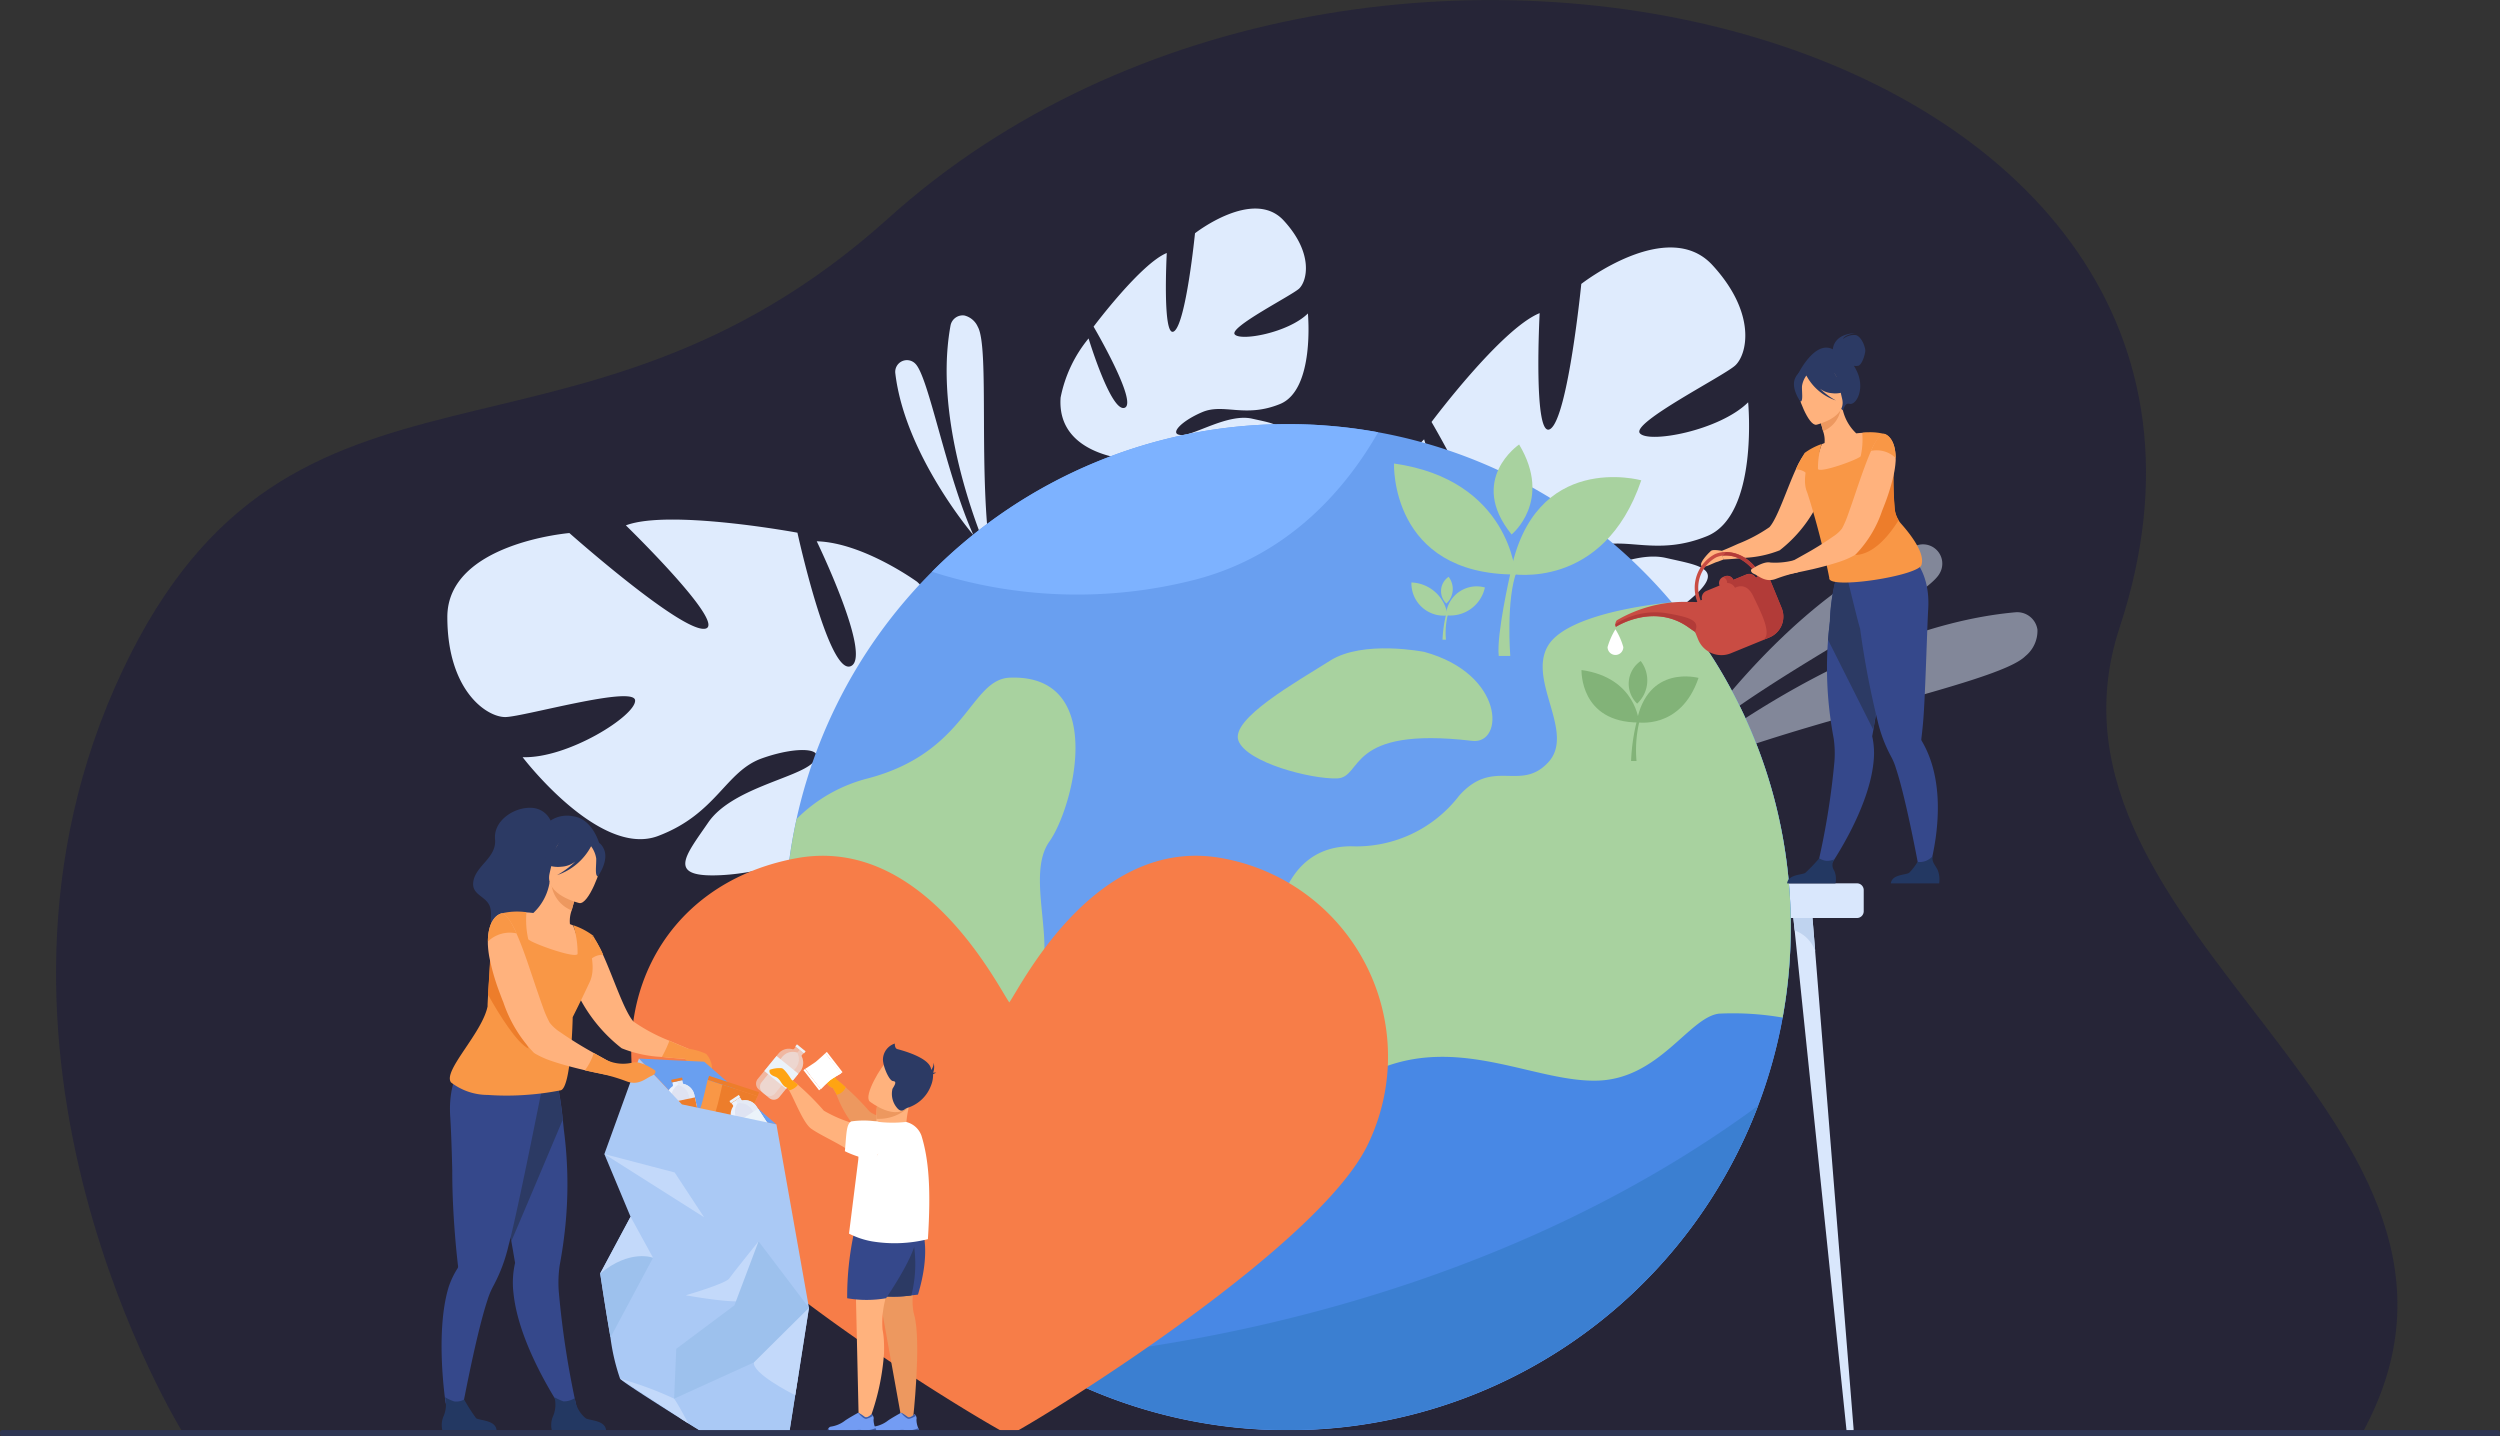 <svg xmlns="http://www.w3.org/2000/svg" width="190.483" height="109.442" viewBox="0 0 190.483 109.442">
  <rect x="0" y="0" width="190.483" height="109.442" fill="#333333" stroke="none"/>
  <g id="_6660" data-name="6660" transform="translate(-446.498 54.526)">
    <g id="Group_206" data-name="Group 206" transform="translate(446.498 -54.526)">
      <path id="Path_73" data-name="Path 73" d="M319.713,279s-18.308-29.222-4.623-58.159c12.875-27.234,34.342-12.814,58.349-34.444,36.446-32.838,108.76-14.162,93.808,31.176-7.748,23.5,31.612,37.576,18.444,61.474Z" transform="translate(-305.742 -169.778)" fill="#262537"/>
      <g id="Group_186" data-name="Group 186" transform="translate(119.892 67.304)">
        <path id="Path_74" data-name="Path 74" d="M2029.8,1160.942h-21.086a.514.514,0,0,1-.51-.511v-1.62a.514.514,0,0,1,.51-.511H2029.8a.514.514,0,0,1,.511.511v1.62A.514.514,0,0,1,2029.8,1160.942Z" transform="translate(-2008.2 -1158.3)" fill="#d9e7fc"/>
        <g id="Group_183" data-name="Group 183" transform="translate(0.767 2.635)">
          <path id="Path_75" data-name="Path 75" d="M2024.063,1197.007l-.266,1.539-3.8,22.312a.191.191,0,0,1-.2.136c-.2,0-.347-.13-.327-.279l3.016-22.849.116-.865h1.457Z" transform="translate(-2019.473 -1197)" fill="#d9e7fc"/>
        </g>
        <path id="Path_76" data-name="Path 76" d="M2065.28,1197.007l-.266,1.539c-.177-.613-1.314-.681-1.314-.681l.116-.865h1.464Z" transform="translate(-2059.921 -1194.365)" fill="#bfd3ef"/>
        <g id="Group_185" data-name="Group 185" transform="translate(16.756 2.642)">
          <g id="Group_184" data-name="Group 184" transform="translate(0)">
            <path id="Path_77" data-name="Path 77" d="M2258.556,1236.481a.218.218,0,0,1-.2-.225l-3.8-36.623-.163-1.58-.1-.953h1.457l.116,1.416.089,1.11,2.928,36.392C2258.9,1236.263,2258.753,1236.481,2258.556,1236.481Z" transform="translate(-2254.3 -1197.1)" fill="#d9e7fc"/>
          </g>
          <path id="Path_78" data-name="Path 78" d="M2255.961,1199.626a2.551,2.551,0,0,0-1.566-1.573h0l-.1-.953h1.457l.116,1.416Z" transform="translate(-2254.3 -1197.1)" fill="#bfd3ef"/>
        </g>
      </g>
      <g id="Group_187" data-name="Group 187" transform="translate(126.564 41.469)">
        <path id="Path_79" data-name="Path 79" d="M2142.1,793.809s7.4-10.955,16.967-14.843a1.469,1.469,0,0,1,1.838,2.063c-.014.02-.02.041-.034.061C2159.721,783.126,2148.507,788.464,2142.1,793.809Z" transform="translate(-2139.656 -778.854)" fill="#dfebfd" opacity="0.5"/>
        <path id="Path_80" data-name="Path 80" d="M2106.2,867.65s13.467-11.52,26.976-12.739a1.557,1.557,0,0,1,1.7,1.321,2.492,2.492,0,0,1-.926,2.022C2131.807,860.4,2116,863.2,2106.2,867.65Z" transform="translate(-2106.2 -849.726)" fill="#dfebfd" opacity="0.5"/>
      </g>
      <g id="Group_188" data-name="Group 188" transform="translate(68.209 24.027)">
        <path id="Path_81" data-name="Path 81" d="M1255.071,586.045s-5.229-6.114-5.958-12.351a.892.892,0,0,1,1.5-.742l.027.027C1251.666,573.987,1252.98,581.429,1255.071,586.045Z" transform="translate(-1249.107 -569.294)" fill="#dfebfd"/>
        <path id="Path_82" data-name="Path 82" d="M1310.017,541.341s-4.575-9.764-3.1-17.872a.95.95,0,0,1,1.049-.783,1.514,1.514,0,0,1,1.035.872C1309.908,525.157,1309,534.873,1310.017,541.341Z" transform="translate(-1302.705 -522.677)" fill="#dfebfd"/>
      </g>
      <path id="Path_83" data-name="Path 83" d="M1451.022,404.083c-2.308-2.506-6.754.974-6.754.974s-.681,6.843-1.593,7.469-.558-5.964-.558-5.964c-1.975.8-5.576,5.61-5.576,5.61s3.4,5.794,2.369,6.182-2.751-5.283-2.751-5.283a10.194,10.194,0,0,0-2.131,4.507c-.32,4.569,5.563,4.746,5.563,4.746a10.935,10.935,0,0,1,1.1,5.066h0a7.809,7.809,0,0,0,.034,1.484l.5-.259c-.027-.157-.054-.306-.068-.456h0v-.007c-.007-.1-.014-.231-.021-.395h0c0-.375-.014-.647-.034-.844h0a8.627,8.627,0,0,1,.293-3.207,1.058,1.058,0,0,1-.225-.17c.075.055.15.109.225.17,1.8,1.382,6.209-.531,8.327-2.254s.735-1.852-1.1-2.267-4.364,1.26-5.372,1.246-.082-1.042,1.566-1.743,3.255.47,5.93-.62,2.124-6.9,2.124-6.9c-1.478,1.464-5.14,2.138-5.576,1.593s4.269-2.921,4.9-3.479C1452.812,408.706,1453.33,406.582,1451.022,404.083Z" transform="translate(-1353.217 -387.285)" fill="#dfebfd"/>
      <path id="Path_84" data-name="Path 84" d="M1819.558,448.038c-3.411-3.7-9.988,1.437-9.988,1.437s-1.008,10.117-2.349,11.043-.824-8.817-.824-8.817c-2.928,1.178-8.238,8.293-8.238,8.293s5.038,8.565,3.506,9.137-4.072-7.816-4.072-7.816c-2.274,2.213-3.152,6.666-3.152,6.666-.477,6.754,8.225,7.02,8.225,7.02a16.154,16.154,0,0,1,1.62,7.489h0a11.606,11.606,0,0,0,.054,2.192l.735-.381c-.041-.232-.075-.456-.1-.674v-.014c-.007-.143-.021-.34-.034-.586h0c-.007-.558-.02-.96-.048-1.246h0c-.048-1.729-.014-4.031.436-4.746a1.733,1.733,0,0,1-.334-.252l.334.252c2.662,2.043,9.185-.79,12.31-3.329s1.089-2.737-1.634-3.357-6.454,1.859-7.946,1.838-.116-1.539,2.315-2.574,4.814.688,8.77-.919,3.139-10.2,3.139-10.2c-2.186,2.165-7.605,3.159-8.252,2.356s6.311-4.317,7.251-5.147C1822.207,454.88,1822.969,451.742,1819.558,448.038Z" transform="translate(-1689.086 -427.842)" fill="#dfebfd"/>
      <path id="Path_85" data-name="Path 85" d="M747.9,758.649c-.007-5.638,9.3-6.407,9.3-6.407s8.511,7.551,10.322,7.292-6.019-7.877-6.019-7.877c3.3-1.253,13.072.558,13.072.558s2.369,10.866,4.058,10.172-2.587-9.518-2.587-9.518c3.547.1,7.653,3.091,7.653,3.091,5.522,5.195-1.43,12.017-1.43,12.017a18.009,18.009,0,0,0,4.357,7.387h0a12.738,12.738,0,0,1,1.62,1.845l-.892.245c-.136-.218-.279-.429-.429-.626v-.007l-.007-.007c-.1-.123-.238-.293-.415-.5h0c-.415-.463-.708-.8-.906-1.062h0c-1.273-1.457-3.05-3.323-3.963-3.568a1.793,1.793,0,0,0,.082-.463c-.027.15-.055.3-.082.463-.64,3.7-8.15,6.325-12.65,6.611s-2.969-1.423-1.205-4,6.72-3.37,7.932-4.521-1.076-1.355-3.854-.361-3.432,4.221-7.9,5.91-10.322-6.005-10.322-6.005c3.438.123,8.654-3.173,8.572-4.33s-8.47,1.246-9.872,1.273S747.907,764.286,747.9,758.649Z" transform="translate(-713.816 -711.627)" fill="#dfebfd"/>
      <g id="Group_193" data-name="Group 193" transform="translate(59.8 32.315)">
        <g id="Group_189" data-name="Group 189">
          <path id="Path_86" data-name="Path 86" d="M1202.244,682.719a38.326,38.326,0,1,1-65.437-27.071,38.229,38.229,0,0,1,27.118-11.248c.974,0,1.94.034,2.894.109a38.241,38.241,0,0,1,26.37,13.481,37.4,37.4,0,0,1,3.118,4.249A38.106,38.106,0,0,1,1202.244,682.719Z" transform="translate(-1125.6 -644.4)" fill="#699ff0"/>
          <path id="Path_87" data-name="Path 87" d="M1220.416,926.98a38.457,38.457,0,0,1-.62,6.9,37.67,37.67,0,0,1-1.872,6.713,38.338,38.338,0,0,1-53.869,20.2c-.5-.266-.98-.538-1.464-.824A38.356,38.356,0,0,1,1145.1,937a65.984,65.984,0,0,0,19.35,1.62q2.135-.133,4.385-.429a63.92,63.92,0,0,0,16.865-4.63c13.944-5.978,23.326-17.954,28.787-27.057A38.126,38.126,0,0,1,1220.416,926.98Z" transform="translate(-1143.772 -888.655)" fill="#4888e5"/>
          <path id="Path_88" data-name="Path 88" d="M1680.957,868.635a38.456,38.456,0,0,1-.62,6.9,22.149,22.149,0,0,0-4.848-.3c-2.26.266-4.521,4.916-9.171,5.1s-10.363-3.37-16.477-.98-9.3-.136-10.363-1.859,2.655-5.712,2.322-7.442.47-7.571,5.651-7.571a9.874,9.874,0,0,0,8.238-3.854c2.608-2.928,4.65-.266,6.775-2.526s-1.593-6.243,0-8.906,9.437-3.3,9.437-3.3A38.166,38.166,0,0,1,1680.957,868.635Z" transform="translate(-1604.313 -830.317)" fill="#a8d29f"/>
          <path id="Path_89" data-name="Path 89" d="M1145.847,940.527c-1.859,2.621.667,8.068-.933,10.86s-4.65,2.26-6.911,3.588c-1.961,1.151-2.744,5.91-9.035,7.585a38.5,38.5,0,0,1-2.376-23.762,11.771,11.771,0,0,1,5.44-3.091c7.571-1.995,7.762-7.564,10.819-7.673C1150.292,927.775,1147.705,937.906,1145.847,940.527Z" transform="translate(-1125.693 -908.717)" fill="#a8d29f"/>
          <path id="Path_90" data-name="Path 90" d="M1646.656,895.6s-4.65-.933-7.176.667-7.639,4.453-6.979,6.114,5.515,2.921,7.51,2.859.633-4.01,10.3-2.86C1652.757,902.668,1652.791,897.282,1646.656,895.6Z" transform="translate(-1597.935 -878.245)" fill="#a8d29f"/>
          <path id="Path_91" data-name="Path 91" d="M1324.2,645.02c-2.356,4.126-6.666,9.348-13.951,11.234a36.1,36.1,0,0,1-20.044-.606,38.229,38.229,0,0,1,27.118-11.248c.974,0,1.94.034,2.894.109A38.353,38.353,0,0,1,1324.2,645.02Z" transform="translate(-1278.993 -644.4)" fill="#7db2ff"/>
          <path id="Path_92" data-name="Path 92" d="M1457.333,1407.2a38.338,38.338,0,0,1-53.869,20.2c-.5-.265-.98-.538-1.464-.824C1411.886,1425.855,1436.567,1422.472,1457.333,1407.2Z" transform="translate(-1383.181 -1355.264)" fill="#3b7fd1"/>
          <path id="Path_93" data-name="Path 93" d="M1248.268,1370.182c-2.036,1.484-2.519,6.039-3.82,6.672a10.651,10.651,0,0,0-2.492,2.512,38.475,38.475,0,0,1-13.256-11.711c2.3-1.593,6.611-4.289,9.607-4.364,0,0,1.5-.02,2.6-3.057a14.086,14.086,0,0,1,1.45-3.057c.838-1.232,1.845-1.838,3.18-1.355a2.3,2.3,0,0,1,1.205.933c.776,1.151.824,2.982,3,4.746C1252.687,1363.878,1250.3,1368.7,1248.268,1370.182Z" transform="translate(-1221.68 -1307.231)" fill="#a8d29f"/>
        </g>
        <g id="Group_190" data-name="Group 190" transform="translate(46.413 1.552)">
          <path id="Path_94" data-name="Path 94" d="M1816.542,696.956s-.4-7.2-9.26-8.456C1807.282,688.5,1806.955,696.956,1816.542,696.956Z" transform="translate(-1807.281 -687.05)" fill="#a8d29f"/>
          <path id="Path_95" data-name="Path 95" d="M1937.4,711.06s7.1,1.341,9.981-7.129C1947.381,703.932,1939.184,701.637,1937.4,711.06Z" transform="translate(-1928.541 -701.201)" fill="#a8d29f"/>
          <path id="Path_96" data-name="Path 96" d="M1920.165,674.056s3.153-2.553.572-6.856C1920.737,667.2,1916.781,669.876,1920.165,674.056Z" transform="translate(-1911.204 -667.2)" fill="#a8d29f"/>
          <path id="Path_97" data-name="Path 97" d="M1925.086,809.018s-1.062,4.623-.878,6.25h.878s-.34-4.3.5-6.468Z" transform="translate(-1916.227 -799.159)" fill="#a8d29f"/>
        </g>
        <g id="Group_191" data-name="Group 191" transform="translate(60.698 18.049)">
          <path id="Path_98" data-name="Path 98" d="M2021.485,923.6s-.191-3.411-4.385-4C2017.107,919.6,2016.95,923.6,2021.485,923.6Z" transform="translate(-2017.1 -918.912)" fill="#82b378"/>
          <path id="Path_99" data-name="Path 99" d="M2078.7,930.256s3.363.633,4.725-3.377C2083.425,926.885,2079.544,925.8,2078.7,930.256Z" transform="translate(-2074.506 -925.592)" fill="#82b378"/>
          <path id="Path_100" data-name="Path 100" d="M2070.547,912.748a2.421,2.421,0,0,0,.272-3.248A2.1,2.1,0,0,0,2070.547,912.748Z" transform="translate(-2066.305 -909.5)" fill="#82b378"/>
          <path id="Path_101" data-name="Path 101" d="M2072.872,976.509a14.75,14.75,0,0,0-.415,2.955h.415a9.36,9.36,0,0,1,.231-3.064Z" transform="translate(-2068.678 -971.845)" fill="#82b378"/>
        </g>
        <g id="Group_192" data-name="Group 192" transform="translate(47.741 11.636)">
          <path id="Path_102" data-name="Path 102" d="M1829.544,824.112a2.881,2.881,0,0,0-2.751-2.512A2.463,2.463,0,0,0,1829.544,824.112Z" transform="translate(-1826.793 -821.171)" fill="#a8d29f"/>
          <path id="Path_103" data-name="Path 103" d="M1865.4,828.319a2.706,2.706,0,0,0,2.969-2.117A2.347,2.347,0,0,0,1865.4,828.319Z" transform="translate(-1862.771 -825.391)" fill="#a8d29f"/>
          <path id="Path_104" data-name="Path 104" d="M1860.321,817.336a1.511,1.511,0,0,0,.17-2.036A1.313,1.313,0,0,0,1860.321,817.336Z" transform="translate(-1857.658 -815.3)" fill="#a8d29f"/>
          <path id="Path_105" data-name="Path 105" d="M1861.772,857.461a9.415,9.415,0,0,0-.259,1.859h.259a5.78,5.78,0,0,1,.15-1.92Z" transform="translate(-1859.143 -854.534)" fill="#a8d29f"/>
        </g>
      </g>
      <g id="Group_194" data-name="Group 194" transform="translate(122.486 25.384)">
        <path id="Path_106" data-name="Path 106" d="M2152.453,785.372s-.681-.136-.837,0-.9.885-.736,1.13.919-.2,1.076-.245.6-.218.6-.218Z" transform="translate(-2143.738 -768.786)" fill="#ffb27d"/>
        <path id="Path_107" data-name="Path 107" d="M2280.8,829.42l.729.272s3.173-4.405,3.568-8.279a5.959,5.959,0,0,0-.1-1.981s.034-.177.089-.49c.027-.143.054-.32.088-.524.1-.592.245-1.4.409-2.322.374-2.124.858-4.834,1.232-6.829l-.2-.061-2.131-.688-.442-1.4-1.586-.415a14.634,14.634,0,0,0-.674,3.969c-.061.429-.109.906-.15,1.416a28.433,28.433,0,0,0,.15,5.74c.075.572.164,1.157.279,1.763a8.014,8.014,0,0,1,.061,1.736A57.955,57.955,0,0,1,2280.8,829.42Z" transform="translate(-2264.834 -788.719)" fill="#35488b"/>
        <path id="Path_108" data-name="Path 108" d="M2293,811.992l3.445,6.849c.027-.143.054-.32.088-.524.1-.592.245-1.4.408-2.322.375-2.124.858-4.834,1.232-6.829l-.2-.061-2.131-.688-.443-1.4-1.586-.415a14.63,14.63,0,0,0-.674,3.969C2293.1,811.005,2293.041,811.475,2293,811.992Z" transform="translate(-2276.203 -788.626)" fill="#2c3a64"/>
        <path id="Path_109" data-name="Path 109" d="M2315.3,796.675l.082-.681c1.334.354,4.909-.994,4.909-.994s1.294,1.137,1.123,3.867c-.082,1.335-.231,6.992-.395,8.667-.054.606-.109,1.042-.129,1.212h0a.239.239,0,0,0,.041.15,7.852,7.852,0,0,1,.586,1.232c1.552,4.14-.238,9.239-.238,9.239l-.463-.191s-1.021-5.678-1.852-8.184a4.789,4.789,0,0,0-.4-.96,10.849,10.849,0,0,1-1-2.662,65.818,65.818,0,0,1-1.341-7.067C2316.178,800.3,2315.3,796.675,2315.3,796.675Z" transform="translate(-2296.985 -777.815)" fill="#35488b"/>
        <path id="Path_110" data-name="Path 110" d="M2174.3,682.5l.1.667s.041,0,.123-.007c.245-.014.837-.048,1.5-.123a8.3,8.3,0,0,0,2.676-.572,10.312,10.312,0,0,0,2.689-3.152.744.744,0,0,0,.055-.1,4.906,4.906,0,0,0,.708-2,2.851,2.851,0,0,0-.1-.906,2.411,2.411,0,0,0-.409-.817.511.511,0,0,0-.075-.1,1.989,1.989,0,0,0-.524-.449c-.136-.055-.279.014-.429.17v.007a2.594,2.594,0,0,0-.381.565l-.014.014c-.027.048-.055.1-.088.163-.014.014-.014.027-.021.041-.062.129-.123.259-.184.4-.681,1.484-1.4,3.731-2.008,4.4a11.757,11.757,0,0,1-2.4,1.273C2174.858,682.279,2174.3,682.5,2174.3,682.5Z" transform="translate(-2165.585 -665.918)" fill="#ffb27d"/>
        <path id="Path_111" data-name="Path 111" d="M2277.8,629.484a4.128,4.128,0,0,0,1.539.361c2.3.129,2.819-1.886,2.914-3.227a1.936,1.936,0,0,0-.79-.1c-.163.007-.334.027-.477.041a3.547,3.547,0,0,1-1.076-2.056l-.1.048-1.661.783s.177.538.306,1.055a2.1,2.1,0,0,1,.116.906l-.211.089h0A12.078,12.078,0,0,0,2277.8,629.484Z" transform="translate(-2262.038 -618.924)" fill="#ffb27d"/>
        <path id="Path_112" data-name="Path 112" d="M2266.5,657.968c.021.048.034.089.054.136a58.255,58.255,0,0,1,1.661,6.448c-.157.933,7.02-.184,7.033-1.035.252-.9-.9-2.349-1.546-3.078a1.841,1.841,0,0,1-.218-.293,2.012,2.012,0,0,1-.292-.858,27.949,27.949,0,0,1-.089-3.023h0c-.129-.1-.252-.177-.361-.266a3.255,3.255,0,0,1-.442-.368.662.662,0,0,1-.211-.415,3,3,0,0,1,.007-.347c.007-.055.014-.109.021-.163a4.6,4.6,0,0,1,.334-1.11,4.284,4.284,0,0,0-1.716-.1v.163a5.752,5.752,0,0,1-.129,1.62c-.163.245-3.1,1.307-3.254.974a6.107,6.107,0,0,1,.279-1.9h0a4.791,4.791,0,0,0-1.335.708C2266.906,655.449,2266.048,656.75,2266.5,657.968Z" transform="translate(-2251.321 -645.903)" fill="#f99746"/>
        <path id="Path_113" data-name="Path 113" d="M2262.055,543.832c.007-.1.082-1.171,1.716-1.232,0,0-.8.1-.946.449a1.328,1.328,0,0,1,.994-.3c.443.143.708.919.708,1.178s-.245,1.083-.531,1.157a.819.819,0,0,1-.34,0,3.053,3.053,0,0,1,.218.395c.654,1.341-.021,2.649-.572,2.506-.354-.1-.456.511-.456.511l-3.445-2.785C2259.414,545.712,2260.673,543.1,2262.055,543.832Z" transform="translate(-2244.891 -542.6)" fill="#2c3a64"/>
        <path id="Path_114" data-name="Path 114" d="M2283,625.983s.177.538.306,1.055a2.14,2.14,0,0,0,1.355-1.838Z" transform="translate(-2266.884 -619.576)" fill="#ed985f"/>
        <path id="Path_115" data-name="Path 115" d="M2259.868,587.418s2.322-.538,1.961-1.974-.3-2.478-1.791-2.192-1.648.9-1.641,1.409S2259.255,587.52,2259.868,587.418Z" transform="translate(-2243.956 -580.439)" fill="#ffb27d"/>
        <path id="Path_116" data-name="Path 116" d="M2254.984,580.244c.252-.524.545-.5.729-.4a1.664,1.664,0,0,1,2.158-.184,2.831,2.831,0,0,0,1.3,1.4,1.938,1.938,0,0,1-1.389.354,1.692,1.692,0,0,1-.919-.347,5.591,5.591,0,0,0,1.212.9,3.959,3.959,0,0,1-2.247-1.9,1.815,1.815,0,0,0-.333.8c-.028.395.109,1.164-.116,1.191C2255.373,582.055,2254.61,581.02,2254.984,580.244Z" transform="translate(-2240.68 -576.839)" fill="#2c3a64"/>
        <path id="Path_117" data-name="Path 117" d="M2257.74,677.2s-.558.974-.64,1.226a1.161,1.161,0,0,1,1.014.531S2258.183,677.329,2257.74,677.2Z" transform="translate(-2242.748 -668.036)" fill="#f99746"/>
        <path id="Path_118" data-name="Path 118" d="M2314.165,692.769c1.416-.014,2.615-1.484,3.343-2.655a2.015,2.015,0,0,1-.293-.858,27.951,27.951,0,0,1-.089-3.023h0c-.129-.1-.252-.177-.361-.266a3.244,3.244,0,0,1-.442-.368C2315.159,687.561,2312.245,692.79,2314.165,692.769Z" transform="translate(-2295.332 -675.864)" fill="#ed7d2b"/>
        <path id="Path_119" data-name="Path 119" d="M2244.4,665.451l.191.708s.245-.041.633-.116a1.781,1.781,0,0,0,.184-.041c.313-.061.681-.143,1.083-.232h.007c.694-.163,1.464-.368,2.117-.585a6.26,6.26,0,0,0,1.13-.5.54.54,0,0,0,.075-.054,8.834,8.834,0,0,0,2.015-3.336c.082-.2.163-.409.238-.606a15.221,15.221,0,0,0,.633-2.1,6.383,6.383,0,0,0,.15-1,1.949,1.949,0,0,0,.007-.279c-.014-1.607-.81-1.825-.81-1.825a.127.127,0,0,0-.054-.014c-.136-.02-.279.075-.429.252a4.821,4.821,0,0,0-.593,1.048c-.313.715-.647,1.641-.96,2.553-.17.5-.341,1.008-.5,1.471-.1.279-.191.545-.279.79a7.454,7.454,0,0,1-.463,1.076,2.628,2.628,0,0,1-.681.613,24.112,24.112,0,0,1-2.192,1.362c-.313.177-.606.34-.844.47C2244.659,665.308,2244.4,665.451,2244.4,665.451Z" transform="translate(-2230.912 -647.776)" fill="#ffb27d"/>
        <path id="Path_120" data-name="Path 120" d="M2341,656.532a2.086,2.086,0,0,1,1.886.538c-.014-1.6-.81-1.825-.81-1.825C2341.756,655.116,2341.381,655.675,2341,656.532Z" transform="translate(-2320.935 -647.559)" fill="#f99746"/>
        <path id="Path_121" data-name="Path 121" d="M2363.3,1129.977h3.683a2.033,2.033,0,0,0-.1-.987c-.184-.408-.47-.592-.4-1.089a1.319,1.319,0,0,1-1.15.436,4.074,4.074,0,0,1-.64.831C2364.451,1129.344,2363.375,1129.275,2363.3,1129.977Z" transform="translate(-2341.717 -1088.05)" fill="#233862"/>
        <path id="Path_122" data-name="Path 122" d="M2247.2,1132.213h3.683a1.55,1.55,0,0,0-.1-.987.722.722,0,0,1,.027-.851,1.444,1.444,0,0,1-.62.116,1.379,1.379,0,0,1-.545-.191,12.227,12.227,0,0,1-1.048,1.1C2248.344,1131.58,2247.275,1131.512,2247.2,1132.213Z" transform="translate(-2233.521 -1090.286)" fill="#233862"/>
        <path id="Path_123" data-name="Path 123" d="M2067.677,791.687l-.878-2.138a.6.6,0,0,0-.7-.347,3.675,3.675,0,0,0-1.144-1.3,2.693,2.693,0,0,0-1.539-.5,2.169,2.169,0,0,0-.824.163,2.911,2.911,0,0,0-1.348,3.629l-.068.027s-.211-.014-.572-.014a10.286,10.286,0,0,0-5.488,1.4.482.482,0,0,0-.116.306.472.472,0,0,0,.041.2s2.887-1.866,5.556.055c.163.116.32.225.477.327l.238.586a1.913,1.913,0,0,0,2.485,1.042l2.444-1,.511-.211A1.717,1.717,0,0,0,2067.677,791.687Zm-4.739-1.729-.994.409a.572.572,0,0,0-.34.681l-.109.041a2.645,2.645,0,0,1,1.2-3.282,1.984,1.984,0,0,1,.477-.129,2.321,2.321,0,0,1,1.525.368,3.386,3.386,0,0,1,1.158,1.253l-.15.061a.585.585,0,0,0-.722-.245l-.994.409a.493.493,0,0,0-.456-.306.583.583,0,0,0-.184.034l-.136.055A.5.5,0,0,0,2062.938,789.958Z" transform="translate(-2054.407 -770.73)" fill="#c94c43"/>
        <path id="Path_124" data-name="Path 124" d="M2061.073,856.3c-.156-.1-.313-.211-.477-.327-2.669-1.92-5.556-.055-5.556-.055a.6.6,0,0,1-.041-.2,5.582,5.582,0,0,1,3.792-.851C2061,855.224,2061.393,855.531,2061.073,856.3Z" transform="translate(-2054.407 -833.546)" fill="#b23b38"/>
        <path id="Path_125" data-name="Path 125" d="M2178.582,794.089l-.511.211c.763-.415-.184-2.179-.735-3.343s-1.389-.633-1.389-.633a.662.662,0,0,0-.6-.368.461.461,0,0,0-.306-.449l.136-.054a.44.44,0,0,1,.184-.034.494.494,0,0,1,.456.306l.994-.409a.584.584,0,0,1,.722.245l.15-.061a3.382,3.382,0,0,0-1.157-1.253,2.312,2.312,0,0,0-1.525-.368,1.131,1.131,0,0,0,.245-.279,2.729,2.729,0,0,1,1.539.5,3.745,3.745,0,0,1,1.144,1.3.59.59,0,0,1,.7.347l.878,2.138A1.7,1.7,0,0,1,2178.582,794.089Z" transform="translate(-2166.238 -770.919)" fill="#b23b38"/>
        <path id="Path_126" data-name="Path 126" d="M2207.065,797.855c.354.15.851.667,1.648.354a12.458,12.458,0,0,1,1.464-.449,1.793,1.793,0,0,0,.184-.041l-.313-.919a.226.226,0,0,1-.041.014,5.724,5.724,0,0,1-1.729.157c-.545-.129-1.464.531-1.464.531S2206.711,797.706,2207.065,797.855Z" transform="translate(-2195.871 -779.493)" fill="#ffb27d"/>
        <path id="Path_127" data-name="Path 127" d="M2047.5,875.355a5.32,5.32,0,0,0-.6-1.355,5.433,5.433,0,0,0-.6,1.355.6.6,0,1,0,1.2,0Z" transform="translate(-2046.3 -851.436)" fill="#fff"/>
      </g>
      <path id="Path_128" data-name="Path 128" d="M998.756,1127.624c-9.6-1.777-15.251,9.58-16.225,10.989-.974-1.409-6.625-12.759-16.225-10.989-10.587,1.961-15.142,11.949-11.146,21.7,3.261,7.946,24.32,20.664,27.221,22.182v.156l.15-.075.15.075v-.156c2.894-1.511,23.626-14.38,27.221-22.182A15.356,15.356,0,0,0,998.756,1127.624Z" transform="translate(-905.629 -1062.233)" fill="#f77d48"/>
      <g id="Group_205" data-name="Group 205" transform="translate(33.65 61.548)">
        <g id="Group_199" data-name="Group 199" transform="translate(23.958 17.964)">
          <path id="Path_129" data-name="Path 129" d="M1167.07,1371.641c-.17.422-1.314.306-2.2-.293s-2.138-1.144-2.853-1.641a8.748,8.748,0,0,1-1.518-2.594,5.233,5.233,0,0,0-.293-.524c-.518-.157-.484-.688-.967-.865-.572-.2-.395-.518-.395-.518a2.084,2.084,0,0,1,.906-.122c.177.027.538.545.749.871.2.15.436.347.688.579a19.6,19.6,0,0,1,1.784,1.8c.368.456,2.723.953,3.363,1.477C1167.479,1370.736,1167.07,1371.641,1167.07,1371.641Z" transform="translate(-1154.367 -1363.206)" fill="#ed985f"/>
          <path id="Path_130" data-name="Path 130" d="M1220,1538.208l2.472,13.733.858.054s.674-5.978.1-8.041.994-4.677.552-6.468S1220,1538.208,1220,1538.208Z" transform="translate(-1211.382 -1523.277)" fill="#ed985f"/>
          <path id="Path_131" data-name="Path 131" d="M1230.395,1406.732l-2.158-.354a5.214,5.214,0,0,1-.136-1.26c0-.531.041-.974.041-.974l1.743-.17.776-.075A7.372,7.372,0,0,0,1230.395,1406.732Z" transform="translate(-1218.93 -1399.386)" fill="#ffb27d"/>
          <path id="Path_132" data-name="Path 132" d="M1230.456,1405.354a3.357,3.357,0,0,1-2.356.79c0-.531.041-.974.041-.974l1.743-.17Z" transform="translate(-1218.93 -1400.411)" fill="#ed985f"/>
          <path id="Path_133" data-name="Path 133" d="M1206.271,1545.3a7.162,7.162,0,0,0-.633,3.472,5.925,5.925,0,0,1,.109.926c.014.293.014.586.007.885a17.989,17.989,0,0,1-1.151,5.195c-.014.034-.02.048-.02.048l-.756-.082-.327-14.407s3.466-1.4,3.656.436A9.5,9.5,0,0,1,1206.271,1545.3Z" transform="translate(-1196.005 -1526.989)" fill="#ffb27d"/>
          <path id="Path_134" data-name="Path 134" d="M1228.546,1551.2s-.218.034-.552.068a10.166,10.166,0,0,1-2.226.054c-.293-.048-.456-.531-.531-1.178-.17-1.437.082-3.69.32-3.792a26.084,26.084,0,0,1,3.329-.021S1229.533,1547.944,1228.546,1551.2Z" transform="translate(-1216.21 -1532.074)" fill="#35488b"/>
          <path id="Path_135" data-name="Path 135" d="M1229.458,1560.789a10.153,10.153,0,0,1-2.227.054c-.293-.048-.456-.531-.531-1.178l1.641-2.683,1.232-.483A9.771,9.771,0,0,1,1229.458,1560.789Z" transform="translate(-1217.626 -1541.596)" fill="#2c3a64"/>
          <path id="Path_136" data-name="Path 136" d="M1195.7,1542.122a23.06,23.06,0,0,0-.545,5.1,8.624,8.624,0,0,0,2.962,0s2.478-3.6,2.267-4.759S1196.321,1541.748,1195.7,1542.122Z" transform="translate(-1188.214 -1527.817)" fill="#35488b"/>
          <path id="Path_137" data-name="Path 137" d="M1219.166,1355.657s2.015,1.593,2.989.327,1.893-1.92.647-2.989-1.872-.783-2.295-.436S1218.669,1355.208,1219.166,1355.657Z" transform="translate(-1210.507 -1351.245)" fill="#ffb27d"/>
          <path id="Path_138" data-name="Path 138" d="M1239.454,1339.826a.472.472,0,0,0-.238,0h0a1.256,1.256,0,0,0,.041-.769.894.894,0,0,1-.191.558c-.014-.946-2.356-1.532-2.574-1.593s-.191-.422-.191-.422a1.3,1.3,0,0,0-.906,1.219c.014.558.477,1.621.769,1.641s.163.259-.041.586a1.645,1.645,0,0,0,.429,1.545c.293.252.449.041.62-.054a.819.819,0,0,1,.136-.054,2.8,2.8,0,0,0,1.75-1.688,2.131,2.131,0,0,0,.157-.858A1.511,1.511,0,0,1,1239.454,1339.826Z" transform="translate(-1225.729 -1337.6)" fill="#2c3a64"/>
          <g id="Group_195" data-name="Group 195" transform="translate(8.698 28.133)">
            <path id="Path_139" data-name="Path 139" d="M1224.532,1752.332h-.477c-.163-.02-.279-.061-.443-.082a.487.487,0,0,0-.388.082l-.007.007h-2.029c-.054-.062,0-.211.048-.327a.3.3,0,0,1,.191-.157,2.292,2.292,0,0,0,1.028-.415c.218-.177,1.055-.64,1.055-.64h.007c.021,0,.109.027.49.306.2.15.531-.2.531-.2a.491.491,0,0,1,.109.129.368.368,0,0,1,.041.279,1.71,1.71,0,0,0,.143.667c.048.123.089.211.089.211S1224.94,1752.284,1224.532,1752.332Z" transform="translate(-1221.166 -1750.8)" fill="#739cf3"/>
            <path id="Path_140" data-name="Path 140" d="M1256.737,1751.031a1.712,1.712,0,0,1-.517.231c-.218.027-.62-.463-.62-.463h.007c.021,0,.109.027.49.306.2.15.531-.2.531-.2A.38.38,0,0,1,1256.737,1751.031Z" transform="translate(-1253.256 -1750.8)" fill="#415da5"/>
            <path id="Path_141" data-name="Path 141" d="M1224.532,1768.361h-.477c-.163-.021-.279-.061-.443-.082a.486.486,0,0,0-.388.082l-.007.007h-2.029c-.054-.061,0-.211.048-.327.061-.048.082.211.116.252a10.164,10.164,0,0,0,1.75-.048,1.1,1.1,0,0,1,.769-.082,2.026,2.026,0,0,0,.967-.163c.048.123.089.211.089.211S1224.94,1768.313,1224.532,1768.361Z" transform="translate(-1221.166 -1766.829)" fill="#415da5"/>
          </g>
          <g id="Group_196" data-name="Group 196" transform="translate(5.429 28.133)">
            <path id="Path_142" data-name="Path 142" d="M1176.532,1752.332h-.477c-.163-.02-.279-.061-.443-.082a.487.487,0,0,0-.388.082l-.007.007h-2.029c-.054-.062,0-.211.048-.327a.3.3,0,0,1,.191-.157,2.291,2.291,0,0,0,1.028-.415c.218-.177,1.055-.64,1.055-.64h.007c.02,0,.109.027.49.306.2.15.531-.2.531-.2a.491.491,0,0,1,.109.129.368.368,0,0,1,.041.279,1.71,1.71,0,0,0,.143.667c.048.123.089.211.089.211S1176.94,1752.284,1176.532,1752.332Z" transform="translate(-1173.166 -1750.8)" fill="#739cf3"/>
            <path id="Path_143" data-name="Path 143" d="M1208.737,1751.031a1.714,1.714,0,0,1-.517.231c-.218.027-.62-.463-.62-.463h.007c.02,0,.109.027.49.306.2.15.531-.2.531-.2A.381.381,0,0,1,1208.737,1751.031Z" transform="translate(-1205.256 -1750.8)" fill="#415da5"/>
            <path id="Path_144" data-name="Path 144" d="M1176.532,1768.361h-.477c-.163-.021-.279-.061-.443-.082a.487.487,0,0,0-.388.082l-.007.007h-2.029c-.054-.061,0-.211.048-.327.061-.048.082.211.116.252a10.166,10.166,0,0,0,1.75-.048,1.1,1.1,0,0,1,.769-.082,2.026,2.026,0,0,0,.967-.163c.048.123.089.211.089.211S1176.94,1768.313,1176.532,1768.361Z" transform="translate(-1173.166 -1766.829)" fill="#415da5"/>
          </g>
          <path id="Path_145" data-name="Path 145" d="M1203.412,1433.86a10.547,10.547,0,0,1-4.289.163,6.209,6.209,0,0,1-1.723-.585l.708-5.644.143-2.621a7.169,7.169,0,0,1,1.205-.272,9.416,9.416,0,0,0,2.288.027,1.648,1.648,0,0,1,1.178,1.049C1203.473,1427.766,1203.657,1429.993,1203.412,1433.86Z" transform="translate(-1190.32 -1418.956)" fill="#fff"/>
          <path id="Path_146" data-name="Path 146" d="M1116.607,1371.548c-.177.422-1.321.306-2.2-.293-.075-.054-.157-.1-.238-.156-.858-.538-1.968-1.035-2.621-1.491-.613-.422-1.26-2.179-1.7-2.934a1.461,1.461,0,0,0-.116-.184c-.511-.156-.477-.688-.96-.865-.572-.2-.4-.517-.4-.517a2.109,2.109,0,0,1,.906-.122c.184.027.545.545.749.871.143.109.313.245.49.388a19.892,19.892,0,0,1,1.981,1.981,9.959,9.959,0,0,0,2.5,1.035,3.779,3.779,0,0,1,.871.443C1117.016,1370.643,1116.607,1371.548,1116.607,1371.548Z" transform="translate(-1107.335 -1363.112)" fill="#ffb27d"/>
          <path id="Path_147" data-name="Path 147" d="M1195.306,1426.3c-.191.878-2.424-.184-2.506-.238.123-1.314.1-2.036.477-2.267a6.667,6.667,0,0,1,2.042.02C1197.089,1424.452,1195.306,1426.3,1195.306,1426.3Z" transform="translate(-1186.034 -1417.861)" fill="#fff"/>
          <path id="Path_148" data-name="Path 148" d="M1161.288,1366.435a.954.954,0,0,1-.688.579,5.2,5.2,0,0,0-.293-.524c-.517-.156-.483-.688-.967-.865-.572-.2-.395-.517-.395-.517a2.086,2.086,0,0,1,.906-.123c.177.027.538.545.749.871C1160.8,1366.006,1161.029,1366.2,1161.288,1366.435Z" transform="translate(-1154.46 -1363.112)" fill="#ffa412"/>
          <g id="Group_197" data-name="Group 197" transform="translate(3.609 0.638)">
            <path id="Path_149" data-name="Path 149" d="M1150.3,1350.456c-.191.15-.708.674-.708.674l-1.192-1.539s.606-.388.81-.538c.184-.143.729-.654.729-.654l1.191,1.539S1150.49,1350.306,1150.3,1350.456Z" transform="translate(-1148.266 -1348.303)" fill="#fff"/>
            <path id="Path_150" data-name="Path 150" d="M1155.146,1356.7c-.191.15-.708.674-.708.674l-.837-1.083s.606-.388.81-.538c.184-.143.729-.654.729-.654l.838,1.083S1155.336,1356.55,1155.146,1356.7Z" transform="translate(-1153.112 -1354.547)" fill="#fff"/>
            <rect id="Rectangle_171" data-name="Rectangle 171" width="1.947" height="0.157" transform="translate(1.786 0) rotate(52.28)" fill="#fff"/>
            <rect id="Rectangle_172" data-name="Rectangle 172" width="1.947" height="0.157" transform="translate(0.124 1.289) rotate(52.28)" fill="#fff"/>
          </g>
          <g id="Group_198" data-name="Group 198" transform="translate(0 0.058)">
            <path id="Path_151" data-name="Path 151" d="M1096.776,1342.993l-1.586,1.947a.541.541,0,0,1-.763.075l-.8-.654a.572.572,0,0,1-.082-.8l1.573-1.927a1.033,1.033,0,0,1,1.083-.34.134.134,0,0,0,.136-.048.142.142,0,0,1,.027-.041l.082-.1.592.483-.082.1c-.014.014-.021.027-.034.034a.106.106,0,0,0-.027.122A1.075,1.075,0,0,1,1096.776,1342.993Z" transform="translate(-1093.421 -1340.92)" fill="#ebf3fa" opacity="0.5"/>
            <path id="Path_152" data-name="Path 152" d="M1100.783,1346.254l-1.586,1.947a.541.541,0,0,1-.762.075l-.5-.409a.572.572,0,0,1-.082-.8l1.573-1.927a1.033,1.033,0,0,1,1.083-.34.074.074,0,0,0,.054,0,.106.106,0,0,0,.075-.054.144.144,0,0,1,.027-.041l.082-.1.3.245-.082.1c-.014.014-.02.027-.034.034a.106.106,0,0,0-.027.123A1.061,1.061,0,0,1,1100.783,1346.254Z" transform="translate(-1097.428 -1344.181)" fill="#ebf3fa" opacity="0.3"/>
            <path id="Path_153" data-name="Path 153" d="M1100.55,1348.06l-1.586,1.947a.541.541,0,0,1-.763.075l-.17-.143a.572.572,0,0,1-.082-.8l1.573-1.927a1.034,1.034,0,0,1,1.083-.34.074.074,0,0,0,.054,0,.065.065,0,0,0,.014.048A1.076,1.076,0,0,1,1100.55,1348.06Z" transform="translate(-1097.521 -1346.259)" fill="#ebf3fa" opacity="0.3"/>
            <rect id="Rectangle_173" data-name="Rectangle 173" width="2.145" height="1.477" transform="translate(1.56 0.888) rotate(39.217)" fill="#ebf3fa"/>
            <rect id="Rectangle_174" data-name="Rectangle 174" width="0.851" height="0.204" transform="translate(3.115 0) rotate(39.107)" fill="#ebf3fa"/>
          </g>
          <path id="Path_154" data-name="Path 154" d="M1110.527,1366.344a1.157,1.157,0,0,1-.674.429,1.45,1.45,0,0,0-.116-.184c-.511-.157-.477-.688-.96-.865-.572-.2-.4-.518-.4-.518a2.111,2.111,0,0,1,.906-.122c.184.027.545.545.749.871C1110.173,1366.058,1110.344,1366.195,1110.527,1366.344Z" transform="translate(-1107.335 -1363.206)" fill="#ffa412"/>
        </g>
        <g id="Group_204" data-name="Group 204">
          <path id="Path_155" data-name="Path 155" d="M893.6,1223.641l-.116.776s-.054,0-.143-.007c-.279-.02-.967-.054-1.736-.143a9.436,9.436,0,0,1-3.091-.661,11.791,11.791,0,0,1-3.1-3.642.476.476,0,0,1-.061-.116,5.589,5.589,0,0,1-.817-2.315,3.31,3.31,0,0,1,.109-1.049,2.731,2.731,0,0,1,.47-.946.69.69,0,0,1,.089-.109,2.13,2.13,0,0,1,.606-.517c.157-.061.32.014.49.2v.007a2.914,2.914,0,0,1,.443.654c.007.007.014.014.014.02.034.055.061.123.1.191a.175.175,0,0,1,.027.048c.068.15.143.3.211.463.783,1.716,1.62,4.31,2.322,5.079a13.184,13.184,0,0,0,2.771,1.471C892.964,1223.383,893.6,1223.641,893.6,1223.641Z" transform="translate(-874.795 -1205.282)" fill="#ffb27d"/>
          <path id="Path_156" data-name="Path 156" d="M782.778,1075.058a1.662,1.662,0,0,0-1.573-1.3c-1.334-.068-2.9.994-2.771,2.383s-1.369,1.961-1.634,3.125.994,1.171,1.26,2.07-.477,1.709,1.144,1.784,3.493-.2,3.874-1.117a27.374,27.374,0,0,0,.586-4.6Z" transform="translate(-774.365 -1073.755)" fill="#2c3a64"/>
          <path id="Path_157" data-name="Path 157" d="M768.994,1164.972a4.691,4.691,0,0,1-.361,1.144c-.129.293-.272.565-.422.858-.443.844-1.416,1.232-1.511,2.894a7.608,7.608,0,0,0,.272,2.233c1.157,4.643-7.966.688-7.455-.518,1.028-2.39,2.41-3.738,2.458-5.74v-.014c-.007-.1-.007-.354-.007-.7-.007-.837,0-2.179.007-2.853v-.048c.007-.293,0-.5-.007-.558.749-2.723,2.233-2.676,2.744-2.648.191.007.381.027.545.048a4.082,4.082,0,0,0,1.246-2.369l.116.054,1.913.9s-.2.626-.354,1.219a2.368,2.368,0,0,0-.129,1.042c.15.061.238.1.238.1h0A10.618,10.618,0,0,1,768.994,1164.972Z" transform="translate(-758.273 -1151.053)" fill="#ffb27d"/>
          <path id="Path_158" data-name="Path 158" d="M799.838,1393.463l-.7.368s-3.813-5.256-4.262-9.736a6.706,6.706,0,0,1,.123-2.288s-.075-.443-.2-1.171q-.041-.214-.082-.47c-.109-.62-.238-1.375-.388-2.213s-.306-1.729-.47-2.655c-.327-1.818-.667-3.7-.953-5.236l.225-.075,1.042-.334,1.416-.456.511-1.614.334-.088,1.5-.4a2.848,2.848,0,0,1,.17.524,24.505,24.505,0,0,1,.531,3.288q.041.368.082.776a31.826,31.826,0,0,1,0,8.272c-.082.661-.191,1.334-.32,2.036a9.161,9.161,0,0,0-.068,2.009A68.99,68.99,0,0,0,799.838,1393.463Z" transform="translate(-789.403 -1347.128)" fill="#35488b"/>
          <path id="Path_159" data-name="Path 159" d="M806.64,1375.1c-.98,2.335-3.1,7.346-3.915,9.253-.109-.62-.238-1.375-.388-2.213s-.306-1.729-.47-2.655l-.368-3.888.688-1.757.872-2.24s.654.034,1.389.075c.606.034,1.273.082,1.668.129A26.664,26.664,0,0,1,806.64,1375.1Z" transform="translate(-797.417 -1351.321)" fill="#2c3a64"/>
          <path id="Path_160" data-name="Path 160" d="M991.595,1337.176c-.334.293-1.736-1.171-1.859-1.307-.279-.02-.967-.054-1.736-.143a8.4,8.4,0,0,0,.572-1.225c.783.347,1.423.6,1.423.6a4.73,4.73,0,0,1,1.382.4C991.881,1336.059,991.956,1336.863,991.595,1337.176Z" transform="translate(-971.219 -1316.747)" fill="#f99746"/>
          <path id="Path_161" data-name="Path 161" d="M967.457,1354.638c-.238,0-4.957-.238-4.957-.238l3.275,3.493,7.19,1.532Z" transform="translate(-947.456 -1335.292)" fill="#699ff0"/>
          <path id="Path_162" data-name="Path 162" d="M1025.235,1381.291c-.157.477-.429,1.961-.429,1.961l-3.806-1.246s.592-1.355.756-1.859c.15-.456.483-1.947.483-1.947l3.806,1.246C1026.052,1379.453,1025.391,1380.814,1025.235,1381.291Z" transform="translate(-1001.973 -1357.472)" fill="#f99746"/>
          <path id="Path_163" data-name="Path 163" d="M1040.611,1386.323c-.156.477-.429,1.961-.429,1.961l-2.682-.878s.592-1.355.756-1.859c.15-.456.483-1.947.483-1.947l2.683.878C1041.428,1384.485,1040.768,1385.847,1040.611,1386.323Z" transform="translate(-1017.349 -1362.504)" fill="#ed7d2b"/>
          <rect id="Rectangle_175" data-name="Rectangle 175" width="4.003" height="0.32" transform="translate(20.378 20.425) rotate(18.12)" fill="#ed7d2b"/>
          <rect id="Rectangle_176" data-name="Rectangle 176" width="4.003" height="0.32" transform="translate(19.035 24.538) rotate(18.12)" fill="#dc8d39"/>
          <g id="Group_201" data-name="Group 201" transform="translate(21.928 21.877)">
            <g id="Group_200" data-name="Group 200" transform="translate(0.097 0.206)">
              <path id="Path_164" data-name="Path 164" d="M1066.984,1398.861l1.375,2.1a.545.545,0,0,1-.157.749l-.865.565a.576.576,0,0,1-.79-.163l-1.355-2.077a1.043,1.043,0,0,1,0-1.137.123.123,0,0,0-.007-.143c-.007-.014-.02-.021-.027-.034l-.075-.109.64-.415.075.109a.289.289,0,0,1,.027.048.111.111,0,0,0,.109.061A1.016,1.016,0,0,1,1066.984,1398.861Z" transform="translate(-1065.024 -1398.193)" fill="#ecf2fd"/>
              <path id="Path_165" data-name="Path 165" d="M1071.364,1398.767l1.375,2.1a.545.545,0,0,1-.157.749l-.545.354a.576.576,0,0,1-.79-.163l-1.355-2.077a1.043,1.043,0,0,1,0-1.137c.014-.014.014-.034.021-.055a.107.107,0,0,0-.027-.088c-.007-.014-.021-.021-.027-.034l-.075-.109.32-.211.075.109a.289.289,0,0,1,.027.048.111.111,0,0,0,.109.061A1.031,1.031,0,0,1,1071.364,1398.767Z" transform="translate(-1069.404 -1398.1)" fill="#e5eaf5"/>
              <path id="Path_166" data-name="Path 166" d="M1071.1,1404.854l1.375,2.1a.545.545,0,0,1-.157.749l-.184.122a.576.576,0,0,1-.79-.163l-1.355-2.077a1.043,1.043,0,0,1,0-1.137c.014-.014.014-.034.02-.054a.058.058,0,0,0,.048,0A1.043,1.043,0,0,1,1071.1,1404.854Z" transform="translate(-1069.498 -1403.956)" fill="#ced4ea" opacity="0.3"/>
              <rect id="Rectangle_177" data-name="Rectangle 177" width="2.145" height="1.477" transform="translate(0.28 2.014) rotate(-33.121)" fill="#ebf3fa"/>
            </g>
            <rect id="Rectangle_178" data-name="Rectangle 178" width="0.851" height="0.204" transform="translate(0 0.466) rotate(-33.232)" fill="#ebf3fa"/>
          </g>
          <g id="Group_202" data-name="Group 202" transform="translate(17.132 20.551)">
            <path id="Path_167" data-name="Path 167" d="M995.286,1379.889l.511,2.458a.542.542,0,0,1-.422.64l-1.008.211a.574.574,0,0,1-.674-.443l-.5-2.431a1.03,1.03,0,0,1,.415-1.055.13.13,0,0,0,.048-.136.425.425,0,0,1-.014-.048l-.027-.129.749-.156.027.129a.135.135,0,0,1,.007.048.1.1,0,0,0,.082.1A1.08,1.08,0,0,1,995.286,1379.889Z" transform="translate(-993.167 -1378.582)" fill="#ecf2fd"/>
            <path id="Path_168" data-name="Path 168" d="M1000.412,1379.89l.511,2.458a.542.542,0,0,1-.422.64l-.633.129a.573.573,0,0,1-.674-.443l-.5-2.431a1.03,1.03,0,0,1,.415-1.055.177.177,0,0,0,.034-.041.115.115,0,0,0,.007-.1.44.44,0,0,1-.014-.048l-.027-.129.374-.075.027.129a.133.133,0,0,1,.007.048.1.1,0,0,0,.082.1A1.078,1.078,0,0,1,1000.412,1379.89Z" transform="translate(-998.292 -1378.582)" fill="#e5eaf5"/>
            <path id="Path_169" data-name="Path 169" d="M1000,1384.824l.511,2.458a.542.542,0,0,1-.422.64l-.218.048a.574.574,0,0,1-.674-.443l-.5-2.431a1.03,1.03,0,0,1,.415-1.055.176.176,0,0,0,.034-.041c.014.007.027.02.041.02A1.024,1.024,0,0,1,1000,1384.824Z" transform="translate(-998.292 -1383.428)" fill="#ced4ea" opacity="0.3"/>
            <rect id="Rectangle_179" data-name="Rectangle 179" width="2.145" height="1.477" transform="translate(0.067 1.951) rotate(-11.701)" fill="#ed7d2b"/>
            <rect id="Rectangle_180" data-name="Rectangle 180" width="0.851" height="0.204" transform="matrix(0.979, -0.205, 0.205, 0.979, 0.357, 0.174)" fill="#ed7d2b"/>
          </g>
          <g id="Group_203" data-name="Group 203" transform="translate(12.076 19.101)">
            <path id="Path_170" data-name="Path 170" d="M934.812,1373.3l-.81,5.168-.238,1.491-.47,2.982h-6.318s-.831-.511-1.913-1.185c-1.838-1.157-4.385-2.771-4.643-3.057a15.507,15.507,0,0,1-.735-3.152c-.395-2.247-.783-4.868-.783-4.868l2.315-4.323-1.995-4.773,2.635-7.278,3.275,3.493,7.2,1.525Z" transform="translate(-918.9 -1354.3)" fill="#aac9f5"/>
            <path id="Path_171" data-name="Path 171" d="M1004.822,1619.3l-.722,4.078,5.392-3.758Z" transform="translate(-998.299 -1601.257)" fill="#aac9f5"/>
            <path id="Path_172" data-name="Path 172" d="M1011.057,1694.848l-.7,4.473h-6.318s-.831-.511-1.913-1.185l-.524-1.539,6.073-2.757.729-.041Z" transform="translate(-995.969 -1670.685)" fill="#aac9f5"/>
            <path id="Path_173" data-name="Path 173" d="M1095.147,1633.3l-.81,5.168-.238,1.491c-.408-.2-3.261-1.675-3.146-2.492C1091.076,1636.589,1095.147,1633.3,1095.147,1633.3Z" transform="translate(-1079.235 -1614.304)" fill="#c3d9fa"/>
            <path id="Path_174" data-name="Path 174" d="M941.3,1712.7a26.42,26.42,0,0,1,4.112,1.518c.279.361,1.076,1.879,1.076,1.879Z" transform="translate(-939.775 -1688.298)" fill="#c3d9fa"/>
            <path id="Path_175" data-name="Path 175" d="M1014.7,1562.919s3.037-.878,3.316-1.28,2.24-2.839,2.24-2.839a25.876,25.876,0,0,1-.878,4.432C1019.017,1563.709,1014.7,1562.919,1014.7,1562.919Z" transform="translate(-1008.177 -1544.877)" fill="#c3d9fa"/>
            <path id="Path_176" data-name="Path 176" d="M923.024,1564.16l-3.241,6.066c-.395-2.247-.783-4.868-.783-4.868l1.832-2.158Z" transform="translate(-918.993 -1548.977)" fill="#9dc1ed"/>
            <path id="Path_177" data-name="Path 177" d="M923.024,1534.618s-1.757-.688-4.024,1.205l2.315-4.323Z" transform="translate(-918.993 -1519.435)" fill="#c3d9fa"/>
            <path id="Path_178" data-name="Path 178" d="M923.7,1461.3l5.352,1.4,2.24,3.411Z" transform="translate(-923.373 -1454.015)" fill="#c3d9fa"/>
            <path id="Path_179" data-name="Path 179" d="M1001.863,1567.091l-.163,3.8,6.08-2.764,4.194-4.16-3.84-5.066-1.838,4.875Z" transform="translate(-996.063 -1544.97)" fill="#9dc1ed"/>
          </g>
          <path id="Path_180" data-name="Path 180" d="M853.363,1084.919s-.517-1.852-2-2.029a2.269,2.269,0,0,0-2.621,1.579c-.2.872-.054,3.139.865,3.418S853.363,1084.919,853.363,1084.919Z" transform="translate(-841.369 -1082.247)" fill="#2c3a64"/>
          <path id="Path_181" data-name="Path 181" d="M749.263,1355.534l-.1-.79c-1.546.408-5.672-1.144-5.672-1.144s-1.5,1.314-1.3,4.466c.1,1.539.157,4.153.157,4.153h0c-.007,2.24.163,4.46.293,5.862.068.7.123,1.2.15,1.4h0a.26.26,0,0,1-.048.17,6.324,6.324,0,0,0-.674,1.423c-1.055,3.486-.225,8.838-.225,8.838l1.042,1.62s1.178-6.557,2.138-9.457a5.842,5.842,0,0,1,.463-1.11,12.444,12.444,0,0,0,1.151-3.077C747.309,1365.433,749.263,1355.534,749.263,1355.534Z" transform="translate(-741.538 -1334.547)" fill="#35488b"/>
          <path id="Path_182" data-name="Path 182" d="M866.113,1158.4s-.2.62-.354,1.219a2.467,2.467,0,0,1-1.559-2.117Z" transform="translate(-855.848 -1151.798)" fill="#ed985f"/>
          <path id="Path_183" data-name="Path 183" d="M864.069,1113.71s-2.683-.62-2.267-2.281.34-2.86,2.07-2.54,1.9,1.042,1.9,1.627S864.777,1113.826,864.069,1113.71Z" transform="translate(-853.573 -1106.449)" fill="#ffb27d"/>
          <path id="Path_184" data-name="Path 184" d="M856.834,1105.445c-.286-.606-.626-.572-.838-.463a1.918,1.918,0,0,0-2.492-.211,3.28,3.28,0,0,1-1.5,1.62,2.275,2.275,0,0,0,1.607.415,1.922,1.922,0,0,0,1.062-.4,6.37,6.37,0,0,1-1.4,1.042,4.584,4.584,0,0,0,2.594-2.2,2.111,2.111,0,0,1,.388.919c.027.456-.129,1.341.129,1.375C856.385,1107.535,857.263,1106.351,856.834,1105.445Z" transform="translate(-844.479 -1102.317)" fill="#2c3a64"/>
          <path id="Path_185" data-name="Path 185" d="M905.518,1217.5s.647,1.123.742,1.416a1.33,1.33,0,0,0-1.171.613C905.082,1219.522,905.109,1217.663,905.518,1217.5Z" transform="translate(-893.953 -1207.713)" fill="#f99746"/>
          <path id="Path_186" data-name="Path 186" d="M761.367,1195.093a1.55,1.55,0,0,1-.068.156c-.674,1.45-1.287,2.656-1.287,2.656s-.1,5.365-.912,5.576a21.05,21.05,0,0,1-2.7.354,20.245,20.245,0,0,1-2.846,0,4.6,4.6,0,0,1-2.812-.953c-.654-.871,2.369-3.738,2.785-5.8-.007-.109.014-.456.041-.906.054-.824.136-2,.163-2.717.007-.109.007-.2.007-.293v-.048c.143-.109.286-.211.422-.306.422-.306.735-.572.756-.906a2.675,2.675,0,0,0-.014-.4,1.845,1.845,0,0,0-.027-.191,5.529,5.529,0,0,0-.381-1.287,5.03,5.03,0,0,1,1.981-.116v.184a6.67,6.67,0,0,0,.15,1.872c.184.279,3.581,1.5,3.758,1.13a6.8,6.8,0,0,0-.327-2.192h0a5.343,5.343,0,0,1,1.546.817C760.9,1192.186,761.9,1193.69,761.367,1195.093Z" transform="translate(-750.026 -1181.956)" fill="#f99746"/>
          <path id="Path_187" data-name="Path 187" d="M796.5,1249.736c-.892-.415-2.24-2.574-3.1-4.119.054-.824.136-2,.163-2.717Z" transform="translate(-789.869 -1231.384)" fill="#ed7d2b"/>
          <path id="Path_188" data-name="Path 188" d="M803.038,1203.7l-.225.817s-.279-.054-.729-.136c-.136-.027-.211-.048-.211-.048-.361-.068-.783-.163-1.253-.266h-.007c-.8-.191-1.7-.422-2.451-.681a6.722,6.722,0,0,1-1.307-.579c-.034-.02-.054-.041-.089-.061a10.274,10.274,0,0,1-2.329-3.854c-.1-.238-.184-.47-.272-.7a17.025,17.025,0,0,1-.729-2.431,7,7,0,0,1-.17-1.157,2.672,2.672,0,0,1-.007-.327c.014-1.852.933-2.111.933-2.111l.061-.021c.157-.027.327.082.5.293a5.469,5.469,0,0,1,.681,1.205c.368.824.749,1.893,1.1,2.955.2.579.388,1.164.579,1.7.109.327.218.633.32.912a8.148,8.148,0,0,0,.538,1.246,3.1,3.1,0,0,0,.783.708,28.8,28.8,0,0,0,2.533,1.573c.361.2.694.388.98.545C802.739,1203.534,803.038,1203.7,803.038,1203.7Z" transform="translate(-789.737 -1184.079)" fill="#ffb27d"/>
          <path id="Path_189" data-name="Path 189" d="M795.479,1193.687a2.4,2.4,0,0,0-2.179.62c.014-1.852.94-2.1.94-2.1C794.607,1192.053,795.036,1192.693,795.479,1193.687Z" transform="translate(-789.776 -1184.118)" fill="#f99746"/>
          <path id="Path_190" data-name="Path 190" d="M906.965,1349.943c-.408.17-.987.776-1.906.408a13.52,13.52,0,0,0-1.7-.517c-.136-.027-.211-.048-.211-.048-.361-.068-.783-.163-1.253-.266a4.412,4.412,0,0,0,.681-1.321c.361.2.694.388.98.545a3.013,3.013,0,0,0,2,.177c.633-.15,1.7.613,1.7.613S907.381,1349.773,906.965,1349.943Z" transform="translate(-890.982 -1329.514)" fill="#f99746"/>
          <path id="Path_191" data-name="Path 191" d="M745.82,1735.906h-4.133a1.713,1.713,0,0,1,.116-1.11,2.256,2.256,0,0,0,.089-1.4,3.593,3.593,0,0,0,.688.32,1.21,1.21,0,0,0,.769-.143,13.636,13.636,0,0,0,.912,1.423C744.533,1735.191,745.738,1735.122,745.82,1735.906Z" transform="translate(-741.635 -1688.488)" fill="#233862"/>
          <path id="Path_192" data-name="Path 192" d="M868.32,1735.906h-4.133a1.713,1.713,0,0,1,.116-1.11,2.256,2.256,0,0,0,.089-1.4,3.593,3.593,0,0,0,.688.32,1.519,1.519,0,0,0,.858-.252,2.35,2.35,0,0,0,.824,1.532C867.033,1735.191,868.238,1735.122,868.32,1735.906Z" transform="translate(-855.794 -1688.488)" fill="#233862"/>
        </g>
      </g>
      <path id="Path_193" data-name="Path 193" d="M437.572,1770.583H247.511a.212.212,0,0,1-.211-.211v-.061a.212.212,0,0,1,.211-.211H437.572a.212.212,0,0,1,.211.211v.061A.212.212,0,0,1,437.572,1770.583Z" transform="translate(-247.3 -1661.141)" fill="#2e3552"/>
    </g>
  </g>
</svg>
